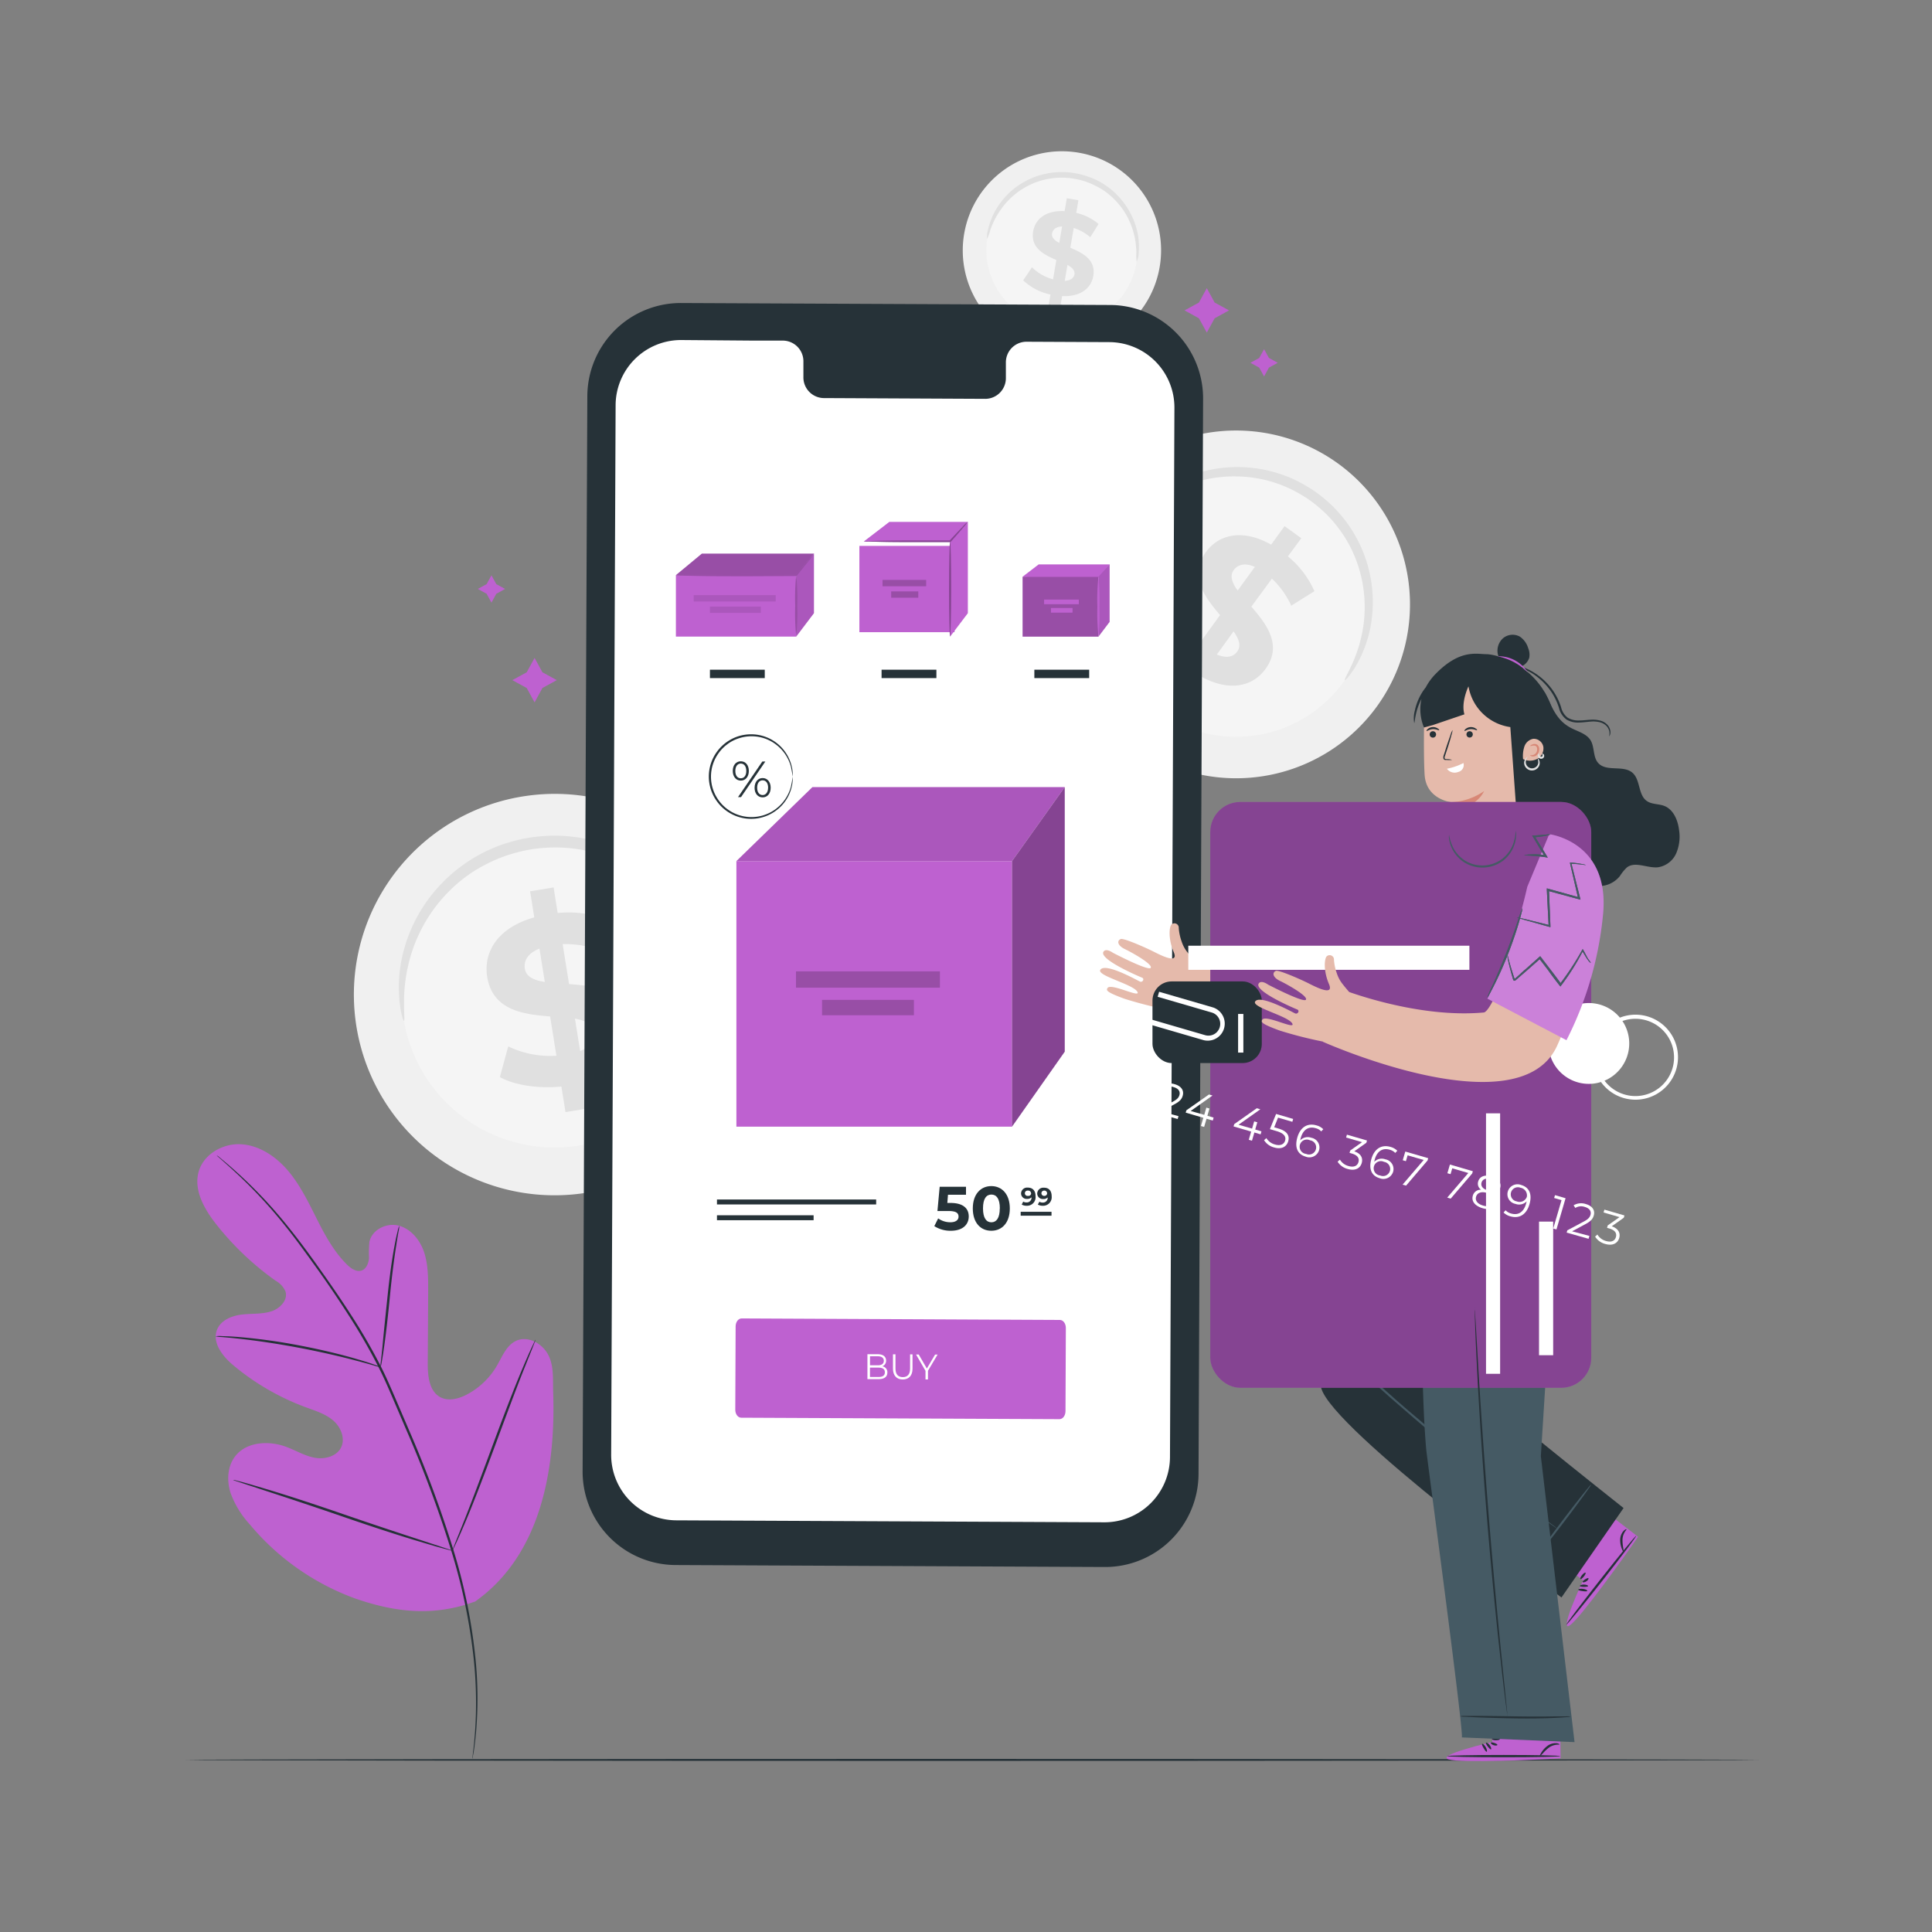 
<svg class="animated" id="freepik_stories-credit-card" xmlns="http://www.w3.org/2000/svg" viewBox="0 0 500 500" version="1.1" xmlns:xlink="http://www.w3.org/1999/xlink" xmlns:svgjs="http://svgjs.com/svgjs"><rect x="0" y="0" width="500" height="500" fill="#808080" stroke="none"/><g id="freepik--background-complete--inject-274" class="animable" style="transform-origin: 228.244px 174.245px;"><path d="M356,183.29a45,45,0,1,1-9.17-62.93A45,45,0,0,1,356,183.29Z" style="fill: rgb(240, 240, 240); transform-origin: 319.905px 156.417px;" id="elbcfkiugs4mo" class="animable"></path><path d="M347.41,176.88a34.31,34.31,0,1,1-7-48A34.27,34.27,0,0,1,347.41,176.88Z" style="fill: rgb(245, 245, 245); transform-origin: 319.904px 156.382px;" id="elxx0uoypdlp" class="animable"></path><path d="M348.05,176c-.17-.11.61-1.41,1.74-3.84a36.61,36.61,0,0,0,3.13-10.79,35.23,35.23,0,0,0,.09-7.72,34.12,34.12,0,0,0-2-8.58,32.78,32.78,0,0,0-4.69-8.49,32.41,32.41,0,0,0-3.41-3.85,37.27,37.27,0,0,0-4.08-3.37,37.85,37.85,0,0,0-4.57-2.68,32.73,32.73,0,0,0-4.78-1.89,31.54,31.54,0,0,0-4.84-1.11,31,31,0,0,0-4.75-.38,34,34,0,0,0-8.75,1,35.48,35.48,0,0,0-7.22,2.73,36.51,36.51,0,0,0-9.06,6.64c-1.9,1.9-2.84,3.08-3,3s.53-1.47,2.25-3.64a31.81,31.81,0,0,1,8.93-7.59,34.35,34.35,0,0,1,16.85-4.56,34.88,34.88,0,0,1,10.34,1.45,34.56,34.56,0,0,1,5.18,2,38.37,38.37,0,0,1,4.93,2.88,38.92,38.92,0,0,1,4.4,3.65,34.82,34.82,0,0,1,3.65,4.17,32.59,32.59,0,0,1,2.85,4.53,33.78,33.78,0,0,1,2.06,4.69,34.86,34.86,0,0,1,1.91,9.23,35.29,35.29,0,0,1-.42,8.17,32.06,32.06,0,0,1-4.06,11C349.25,175,348.17,176.1,348.05,176Z" style="fill: rgb(224, 224, 224); transform-origin: 323.561px 148.442px;" id="elogayrxpe6g" class="animable"></path><path d="M310.79,175.06l-3.51,4.83L303,176.76l3.41-4.71c-4.08-3.36-7.22-7.67-8.24-11.25l6.19-3.55a21.49,21.49,0,0,0,6.16,9.14l5.23-7.21c-3.95-4.64-8.15-10.13-3.67-16.3,3.32-4.58,9.5-6.1,16.89-1.93l3.48-4.79,4.32,3.13L333.31,144a24.2,24.2,0,0,1,6.86,9l-6,3.75a22,22,0,0,0-5-7L323.85,157c4,4.6,8.09,10,3.67,16.11C324.27,177.65,318.16,179.15,310.79,175.06Zm9.52-22.23,4.45-6.13c-2.66-1.15-4.48-.55-5.51.88S318.85,150.85,320.31,152.83Zm-.12,15.8c1.1-1.51.44-3.24-.94-5.24l-4.33,6C317.43,170.45,319.19,170,320.19,168.63Z" style="fill: rgb(224, 224, 224); transform-origin: 319.17px 158.025px;" id="el6y50irruudu" class="animable"></path><path d="M194.91,249.84A51.94,51.94,0,1,1,136.06,206,51.88,51.88,0,0,1,194.91,249.84Z" style="fill: rgb(240, 240, 240); transform-origin: 143.523px 257.397px;" id="elh79frudzf0s" class="animable"></path><path d="M182.68,251.61a39.58,39.58,0,1,1-44.85-33.38A39.54,39.54,0,0,1,182.68,251.61Z" style="fill: rgb(245, 245, 245); transform-origin: 143.525px 257.395px;" id="elqe4wtuv8z8d" class="animable"></path><path d="M182.49,250.39c-.24,0-.65-1.65-1.72-4.56a42.06,42.06,0,0,0-6.26-11.35,41.22,41.22,0,0,0-6.22-6.37,40,40,0,0,0-8.65-5.34,37.25,37.25,0,0,0-5.16-1.91,36.36,36.36,0,0,0-5.6-1.19,37.37,37.37,0,0,0-5.92-.34,42,42,0,0,0-6.08.58,43.77,43.77,0,0,0-5.91,1.54,39.16,39.16,0,0,0-5.45,2.37,37.1,37.1,0,0,0-4.85,3,36.34,36.34,0,0,0-4.18,3.57,39.68,39.68,0,0,0-6.28,8,40.08,40.08,0,0,0-3.65,8.11,42.34,42.34,0,0,0-2,12.81c0,3.1.2,4.83,0,4.87s-.77-1.63-1.14-4.81a36.74,36.74,0,0,1,1.09-13.47,39.65,39.65,0,0,1,10-17.48,38.18,38.18,0,0,1,4.43-3.91,39.63,39.63,0,0,1,5.18-3.35,40.55,40.55,0,0,1,5.85-2.59,43.29,43.29,0,0,1,6.38-1.67,44.39,44.39,0,0,1,6.56-.63,42.09,42.09,0,0,1,6.39.42,40.24,40.24,0,0,1,6,1.36,38.54,38.54,0,0,1,5.5,2.15,40.74,40.74,0,0,1,9.09,6,39.73,39.73,0,0,1,6.32,7,36.68,36.68,0,0,1,5.67,12.27C182.64,248.59,182.66,250.36,182.49,250.39Z" style="fill: rgb(224, 224, 224); transform-origin: 142.899px 240.224px;" id="elcs15d2c0gas" class="animable"></path><path d="M151.33,280l1.09,6.81-6.07,1-1.06-6.62c-6.08.6-12.16-.36-15.92-2.44l2.16-7.95A25,25,0,0,0,144,273.22l-1.63-10.16c-7-.55-14.9-1.6-16.29-10.29-1-6.44,2.76-12.72,12.19-15.35l-1.08-6.75,6.08-1,1.06,6.62a27.94,27.94,0,0,1,12.93,1.73l-1.84,8a25.17,25.17,0,0,0-9.81-1.68l1.66,10.34c7,.5,14.77,1.56,16.14,10.13C164.44,271.13,160.69,277.34,151.33,280ZM141,254.13l-1.39-8.63c-3.1,1.24-4.1,3.21-3.78,5.22S138.14,253.71,141,254.13Zm12.8,13c-.35-2.13-2.29-3-5-3.5l1.34,8.39C153,270.84,154.07,269.05,153.76,267.11Z" style="fill: rgb(224, 224, 224); transform-origin: 144.749px 258.74px;" id="el5e0acbxw2uo" class="animable"></path><path d="M300.06,69.44a25.66,25.66,0,1,1-20.55-29.86A25.62,25.62,0,0,1,300.06,69.44Z" style="fill: rgb(240, 240, 240); transform-origin: 274.825px 64.808px;" id="eltwgqfi2pql" class="animable"></path><path d="M294.06,68.32a19.55,19.55,0,1,1-15.67-22.75A19.54,19.54,0,0,1,294.06,68.32Z" style="fill: rgb(245, 245, 245); transform-origin: 274.832px 64.793px;" id="elem9s6kvgud7" class="animable"></path><path d="M294.16,67.72a12.25,12.25,0,0,1-.07-2.41A21,21,0,0,0,293,59a20.31,20.31,0,0,0-1.89-4,19.63,19.63,0,0,0-3.2-3.87,17.16,17.16,0,0,0-2.11-1.72A17.67,17.67,0,0,0,283.33,48a18.54,18.54,0,0,0-2.71-1.11,20.29,20.29,0,0,0-2.94-.69,20.52,20.52,0,0,0-3-.22,18.76,18.76,0,0,0-2.92.24,17.5,17.5,0,0,0-2.75.65,18.25,18.25,0,0,0-2.53,1,19.23,19.23,0,0,0-7.2,6,20.59,20.59,0,0,0-3,5.68,11.92,11.92,0,0,1-.8,2.27,5.59,5.59,0,0,1,.24-2.43,17.85,17.85,0,0,1,2.65-6.13,19.4,19.4,0,0,1,3-3.53,19.85,19.85,0,0,1,4.42-3.05,19,19,0,0,1,2.69-1.13,20.34,20.34,0,0,1,3-.74,19.22,19.22,0,0,1,3.15-.28,19.82,19.82,0,0,1,6.42,1A19.28,19.28,0,0,1,284,46.7a20.21,20.21,0,0,1,4.83,3.47,20,20,0,0,1,3.3,4.24A19.45,19.45,0,0,1,294,58.69a18.1,18.1,0,0,1,.7,6.64A5.75,5.75,0,0,1,294.16,67.72Z" style="fill: rgb(224, 224, 224); transform-origin: 275.099px 56.124px;" id="elku9fb5gukom" class="animable"></path><path d="M274.88,76.62,274.3,80l-3-.51.56-3.27a14.46,14.46,0,0,1-7.06-3.67l2.27-3.38a12.25,12.25,0,0,0,5.46,3.12l.85-5c-3.19-1.38-6.72-3.12-6-7.41.54-3.18,3.31-5.51,8.14-5.24l.57-3.33,3,.51-.56,3.27a13.7,13.7,0,0,1,5.77,2.87l-2.13,3.43A12.33,12.33,0,0,0,277.88,59L277,64.12c3.2,1.35,6.66,3.08,5.94,7.31C282.42,74.55,279.68,76.86,274.88,76.62Zm-.74-13.76.73-4.26c-1.65.09-2.43.85-2.6,1.84S272.9,62.22,274.14,62.86ZM278.07,71c.17-1-.6-1.77-1.81-2.44l-.71,4.13C277.11,72.59,277.9,71.93,278.07,71Z" style="fill: rgb(224, 224, 224); transform-origin: 274.55px 65.655px;" id="eltjdczi35um" class="animable"></path></g><g id="freepik--Floor--inject-274" class="animable" style="transform-origin: 251.625px 455.46px;"><path d="M455.25,455.46c0,.15-129.16.26-215.17.26S48,455.61,48,455.46s106-.26,192.08-.26S455.25,455.32,455.25,455.46Z" style="fill: rgb(38, 50, 56); transform-origin: 251.625px 455.46px;" id="elk2au5xe5nul" class="animable"></path></g><g id="freepik--Plant--inject-274" class="animable" style="transform-origin: 97.152px 375.641px;"><path d="M122.78,414.6c17.16-12,21.06-34.25,20.38-54.26-.11-3.34.25-6.86-1.33-9.8s-5.3-4.93-8.29-3.52c-2.48,1.17-3.56,4.05-4.95,6.44a19.59,19.59,0,0,1-7.84,7.48c-2.12,1.1-4.75,1.78-6.85.62-2.88-1.59-3.22-5.57-3.2-8.89q.06-9.29.11-18.58c0-3.32,0-6.71-1-9.86s-3.32-6.09-6.48-7-7.07.94-7.73,4.19a29.91,29.91,0,0,0-.1,4.13c-.09,1.38-.73,2.91-2,3.29s-2.66-.55-3.65-1.52c-3.43-3.36-5.76-7.68-7.93-12s-4.29-8.7-7.4-12.36-7.41-6.56-12.17-6.83-9.83,2.67-11,7.34,1.53,9.44,4.5,13.23a74.32,74.32,0,0,0,15.44,14.72,6,6,0,0,1,2.58,2.77c.72,2.22-1.37,4.42-3.56,5.15-2.48.82-5.16.56-7.75.87s-5.4,1.45-6.38,3.89c-1.36,3.4,1.48,7,4.27,9.29a63.47,63.47,0,0,0,18.8,10.85c2.45.9,5,1.68,7,3.4s3.16,4.7,2,7-4.25,3.09-6.81,2.62-4.85-1.87-7.29-2.79c-4.56-1.72-10.46-1.41-13.38,2.54-1.93,2.59-2.09,6.21-1.12,9.3a24.3,24.3,0,0,0,5,8.21,64,64,0,0,0,27.28,19.17c10.59,3.67,20.4,4.66,30.93.81" style="fill: rgb(190, 97, 208); transform-origin: 97.152px 356.534px;" id="elf2rjf29phac" class="animable"></path><path d="M56.08,299a1.84,1.84,0,0,0,.32.32l1,.88c.87.77,2.15,1.9,3.76,3.41a123.91,123.91,0,0,1,12.69,13.7c2.48,3.08,5,6.56,7.73,10.35s5.53,7.88,8.36,12.28a151.27,151.27,0,0,1,8.19,14.2c1.28,2.54,2.43,5.19,3.59,7.9l3.53,8.24a303.46,303.46,0,0,1,11.83,32,148.24,148.24,0,0,1,5.54,27.26,107.5,107.5,0,0,1,.31,18.76c-.17,2.22-.34,3.93-.5,5.09-.06.56-.11,1-.15,1.32a2.61,2.61,0,0,0,0,.46,2.71,2.71,0,0,0,.09-.45c0-.32.13-.76.22-1.31.19-1.16.4-2.87.61-5.09a102.87,102.87,0,0,0-.12-18.82,145,145,0,0,0-5.43-27.38A297.39,297.39,0,0,0,105.8,370l-3.53-8.24c-1.17-2.71-2.32-5.39-3.61-7.94A149.54,149.54,0,0,0,90.4,339.6c-2.85-4.41-5.71-8.48-8.41-12.27s-5.31-7.26-7.81-10.33a118.11,118.11,0,0,0-12.87-13.6c-1.64-1.48-2.94-2.59-3.84-3.32l-1-.84Z" style="fill: rgb(38, 50, 56); transform-origin: 89.827px 377.085px;" id="el4m4x78dibha" class="animable"></path><path d="M98.48,353.81a6.51,6.51,0,0,0,.33-1.42c.17-.92.38-2.25.61-3.91.47-3.3,1-7.89,1.49-13s1.08-9.63,1.6-12.92c.25-1.65.47-3,.64-3.9a6.34,6.34,0,0,0,.18-1.44,7.19,7.19,0,0,0-.41,1.39c-.24.91-.53,2.23-.83,3.87-.64,3.29-1.26,7.87-1.79,12.94s-1,9.51-1.31,13q-.24,2.34-.42,3.93A6.57,6.57,0,0,0,98.48,353.81Z" style="fill: rgb(38, 50, 56); transform-origin: 100.901px 335.515px;" id="elsqjnxjfvzlf" class="animable"></path><path d="M55.77,345.83a9.73,9.73,0,0,0,1.7.2c1.1.1,2.69.23,4.64.46,3.91.42,9.3,1.19,15.2,2.3s11.2,2.37,15,3.38c1.91.49,3.44.93,4.51,1.23a9.57,9.57,0,0,0,1.66.41,8.39,8.39,0,0,0-1.59-.64c-1-.37-2.56-.87-4.46-1.42-3.79-1.12-9.09-2.44-15-3.56a148.85,148.85,0,0,0-15.27-2.14c-2-.17-3.56-.24-4.66-.26A7.93,7.93,0,0,0,55.77,345.83Z" style="fill: rgb(38, 50, 56); transform-origin: 77.125px 349.785px;" id="elhcfa9a341yq" class="animable"></path><path d="M117.09,401.27a2,2,0,0,0,.29-.52l.73-1.54c.63-1.35,1.49-3.32,2.52-5.76,2.06-4.9,4.69-11.75,7.5-19.34s5.37-14.47,7.32-19.39l2.34-5.84c.25-.63.45-1.16.62-1.59a2,2,0,0,0,.18-.57,2,2,0,0,0-.29.52l-.73,1.55c-.63,1.34-1.49,3.31-2.52,5.76-2.06,4.89-4.69,11.74-7.5,19.34s-5.37,14.46-7.32,19.39l-2.34,5.83-.62,1.59A2.06,2.06,0,0,0,117.09,401.27Z" style="fill: rgb(38, 50, 56); transform-origin: 127.84px 373.995px;" id="elemwdyi7ao47" class="animable"></path><path d="M60.33,383a2.2,2.2,0,0,0,.56.23l1.65.55,6.08,2c5.13,1.67,12.19,4,20,6.69s14.89,5,20.06,6.52c2.59.78,4.68,1.39,6.14,1.78l1.68.44a2.41,2.41,0,0,0,.6.11,2.42,2.42,0,0,0-.57-.23l-1.64-.55-6.08-2c-5.13-1.67-12.19-4-20-6.69s-14.89-5-20-6.51c-2.59-.78-4.68-1.39-6.14-1.79l-1.68-.44A2.41,2.41,0,0,0,60.33,383Z" style="fill: rgb(38, 50, 56); transform-origin: 88.715px 392.16px;" id="elhytv69hwe9q" class="animable"></path></g><g id="freepik--Device--inject-274" class="animable" style="transform-origin: 227.17px 240.06px;"><path d="M285.84,405.54l-111-.51a24.17,24.17,0,0,1-24.06-24.28L152,102.49a24.19,24.19,0,0,1,24.29-24.07l111,.51a24.18,24.18,0,0,1,24.07,24.28l-1.18,278.26A24.17,24.17,0,0,1,285.84,405.54Z" style="fill: rgb(38, 50, 56); transform-origin: 231.07px 241.98px;" id="elqylnhjilif" class="animable"></path><path d="M287.08,88.54l-21.51-.1a5.34,5.34,0,0,0-5.25,5.43l0,3.91a5.35,5.35,0,0,1-5.25,5.44l-41.94-.2a5.35,5.35,0,0,1-5.21-5.48l0-3.91a5.35,5.35,0,0,0-5.2-5.48l-7.57,0L176.32,88a16.93,16.93,0,0,0-17,16.86l-1.15,271.6a16.94,16.94,0,0,0,16.85,17l110.77.51a16.94,16.94,0,0,0,17-16.86l1.15-271.6A16.93,16.93,0,0,0,287.08,88.54Z" style="fill: rgb(255, 255, 255); transform-origin: 231.055px 240.985px;" id="elh3cr0xmws" class="animable"></path><rect x="190.58" y="222.86" width="71.34" height="68.72" style="fill: rgb(190, 97, 208); transform-origin: 226.25px 257.22px;" id="elm6qzfd273nm" class="animable"></rect><polygon points="210.25 203.71 190.57 222.86 261.91 222.86 275.55 203.71 210.25 203.71" style="fill: rgb(190, 97, 208); transform-origin: 233.06px 213.285px;" id="el3x8dudp1pei" class="animable"></polygon><g id="el0bgv2f035viu"><polygon points="210.25 203.71 190.57 222.86 261.91 222.86 275.55 203.71 210.25 203.71" style="opacity: 0.1; transform-origin: 233.06px 213.285px;" class="animable"></polygon></g><polygon points="261.91 291.57 275.55 272.17 275.55 203.71 261.91 222.86 261.91 291.57" style="fill: rgb(190, 97, 208); transform-origin: 268.73px 247.64px;" id="elt0ae19bdgab" class="animable"></polygon><g id="elk1zp7h98b3"><polygon points="261.91 291.57 275.55 272.17 275.55 203.71 261.91 222.86 261.91 291.57" style="opacity: 0.3; transform-origin: 268.73px 247.64px;" class="animable"></polygon></g><rect x="206.01" y="251.39" width="37.24" height="4.22" style="fill: rgb(190, 97, 208); transform-origin: 224.63px 253.5px;" id="el2b0z858hmud" class="animable"></rect><g id="elb0hibgml16"><rect x="206.01" y="251.39" width="37.24" height="4.22" style="opacity: 0.2; transform-origin: 224.63px 253.5px;" class="animable"></rect></g><rect x="212.75" y="258.77" width="23.77" height="3.98" style="fill: rgb(190, 97, 208); transform-origin: 224.635px 260.76px;" id="elgo3z8am32od" class="animable"></rect><g id="elxegmft6xyfq"><rect x="212.75" y="258.77" width="23.77" height="3.98" style="opacity: 0.2; transform-origin: 224.635px 260.76px;" class="animable"></rect></g><path d="M205.12,201a23.22,23.22,0,0,0-.43-2.58,10.65,10.65,0,0,0-3.91-5.77,10.38,10.38,0,0,0-4.42-1.94,10.55,10.55,0,0,0-5.49.48,9.56,9.56,0,0,0-2.64,1.43,9.66,9.66,0,0,0-2.2,2.22,10.38,10.38,0,0,0,0,12.33,9.86,9.86,0,0,0,2.2,2.22,10.12,10.12,0,0,0,2.64,1.43,10.49,10.49,0,0,0,9.92-1.47,10.69,10.69,0,0,0,3.9-5.76,22.72,22.72,0,0,0,.43-2.59,8.13,8.13,0,0,1-.23,2.64,10.62,10.62,0,0,1-3.87,6,10.81,10.81,0,0,1-10.32,1.63,10.9,10.9,0,0,1-5.1-3.8,10.88,10.88,0,0,1,0-13,11,11,0,0,1,5.1-3.8,11,11,0,0,1,5.74-.44,10.79,10.79,0,0,1,8.45,8.09A8.07,8.07,0,0,1,205.12,201Z" style="fill: rgb(38, 50, 56); transform-origin: 194.296px 200.976px;" id="el2iaz3y4lr77" class="animable"></path><path d="M189.64,199.52c0-1.5.84-2.5,2.08-2.5s2.08,1,2.08,2.5-.86,2.5-2.08,2.5S189.64,201,189.64,199.52Zm3.5,0c0-1.2-.57-1.91-1.42-1.91s-1.42.72-1.42,1.91.55,1.9,1.42,1.9S193.14,200.71,193.14,199.52Zm4.15-2.44h.78l-6.29,9.21H191Zm-2,6.78c0-1.5.86-2.5,2.08-2.5s2.08,1,2.08,2.5-.84,2.5-2.08,2.5S195.28,205.36,195.28,203.86Zm3.5,0c0-1.19-.55-1.91-1.42-1.91s-1.42.71-1.42,1.91.57,1.9,1.42,1.9S198.78,205,198.78,203.86Z" style="fill: rgb(38, 50, 56); transform-origin: 194.545px 201.69px;" id="elcbxb0hs0d7" class="animable"></path><path d="M250.71,314.82c0,2-1.45,3.7-4.65,3.7a7.69,7.69,0,0,1-4.26-1.2l1-2a5.38,5.38,0,0,0,3.18,1c1.29,0,2.09-.54,2.09-1.45s-.57-1.46-2.6-1.46h-2.86l.58-6.28H250v2.07h-4.66l-.17,2.12h.91C249.4,311.35,250.71,312.84,250.71,314.82Z" style="fill: rgb(38, 50, 56); transform-origin: 246.255px 312.826px;" id="el60hfrkiqvx" class="animable"></path><path d="M251.76,312.74c0-3.69,2.05-5.78,4.79-5.78s4.79,2.09,4.79,5.78-2,5.78-4.79,5.78S251.76,316.43,251.76,312.74Zm7,0c0-2.54-.89-3.59-2.19-3.59s-2.17,1.05-2.17,3.59.9,3.59,2.17,3.59S258.74,315.28,258.74,312.74Z" style="fill: rgb(38, 50, 56); transform-origin: 256.55px 312.74px;" id="elz1ngamg7ts" class="animable"></path><path d="M268,309.6a2.21,2.21,0,0,1-2.32,2.45,2.45,2.45,0,0,1-1.26-.31l.39-.77a1.48,1.48,0,0,0,.86.22,1.21,1.21,0,0,0,1.28-1.32,1.56,1.56,0,0,1-1.14.41,1.44,1.44,0,0,1-1.56-1.42,1.56,1.56,0,0,1,1.72-1.51C267.26,307.35,268,308.13,268,309.6Zm-1.17-.79a.7.7,0,0,0-.79-.68.69.69,0,1,0,0,1.36A.7.7,0,0,0,266.86,308.81Z" style="fill: rgb(38, 50, 56); transform-origin: 266.132px 309.698px;" id="elbpv85m8v0l8" class="animable"></path><path d="M272.17,309.6a2.21,2.21,0,0,1-2.32,2.45,2.45,2.45,0,0,1-1.26-.31L269,311a1.46,1.46,0,0,0,.85.22,1.2,1.2,0,0,0,1.28-1.32,1.52,1.52,0,0,1-1.13.41,1.45,1.45,0,0,1-1.57-1.42,1.56,1.56,0,0,1,1.73-1.51C271.4,307.35,272.17,308.13,272.17,309.6Zm-1.18-.79a.7.7,0,0,0-.79-.68.68.68,0,1,0,0,1.36A.7.7,0,0,0,271,308.81Z" style="fill: rgb(38, 50, 56); transform-origin: 270.307px 309.712px;" id="el8fqwb58ivts" class="animable"></path><rect x="264.15" y="313.61" width="7.98" height="1.01" style="fill: rgb(38, 50, 56); transform-origin: 268.14px 314.115px;" id="elq2t7g8m2t2" class="animable"></rect><rect x="185.55" y="310.43" width="41.2" height="1.28" style="fill: rgb(38, 50, 56); transform-origin: 206.15px 311.07px;" id="elv8aqhob4ijb" class="animable"></rect><rect x="185.55" y="314.51" width="25.01" height="1.28" style="fill: rgb(38, 50, 56); transform-origin: 198.055px 315.15px;" id="elwpd2p46o8gm" class="animable"></rect><path d="M274.19,367.28l-82.37-.38c-.85,0-1.54-.94-1.53-2.08l.09-21.55c0-1.14.7-2.06,1.55-2.06l82.37.39c.85,0,1.54.93,1.54,2.07l-.09,21.55C275.74,366.36,275.05,367.28,274.19,367.28Z" style="fill: rgb(190, 97, 208); transform-origin: 233.065px 354.245px;" id="ele3txryfwiui" class="animable"></path><path d="M229.65,355.21c0,1.1-.78,1.72-2.32,1.71h-2.84l0-6.45h2.67c1.37,0,2.16.62,2.16,1.67a1.49,1.49,0,0,1-1,1.46A1.52,1.52,0,0,1,229.65,355.21Zm-.65-.06c0-.84-.58-1.21-1.67-1.21h-2.18v2.42h2.18C228.41,356.37,229,356,229,355.15ZM225.16,351v2.34h2c1,0,1.56-.39,1.57-1.16s-.57-1.17-1.56-1.18Z" style="fill: rgb(255, 255, 255); transform-origin: 227.072px 353.695px;" id="elnlatvpjr6t" class="animable"></path><path d="M231.1,354.18v-3.69h.65v3.67c0,1.53.68,2.23,1.88,2.24s1.9-.69,1.9-2.22l0-3.67h.63v3.7c0,1.85-1,2.8-2.54,2.8S231.09,356,231.1,354.18Z" style="fill: rgb(255, 255, 255); transform-origin: 233.63px 353.75px;" id="elzye0hqbefjg" class="animable"></path><path d="M240.16,354.75V357h-.64v-2.23l-2.45-4.23h.69l2.11,3.63,2.13-3.61h.65Z" style="fill: rgb(255, 255, 255); transform-origin: 239.86px 353.77px;" id="el48zx3gkfcl1" class="animable"></path><rect x="174.92" y="148.85" width="31.14" height="15.9" style="fill: rgb(190, 97, 208); transform-origin: 190.49px 156.8px;" id="elhkyo54kkdi6" class="animable"></rect><polygon points="181.64 143.28 174.92 148.85 206.06 148.85 210.65 143.28 181.64 143.28" style="fill: rgb(190, 97, 208); transform-origin: 192.785px 146.065px;" id="eltdjerx4fseb" class="animable"></polygon><g id="el6i6cszqhikd"><polygon points="181.64 143.28 174.92 148.85 206.06 148.85 210.65 143.28 181.64 143.28" style="opacity: 0.2; transform-origin: 192.785px 146.065px;" class="animable"></polygon></g><polygon points="206.06 164.75 210.65 158.69 210.65 143.28 206.06 148.85 206.06 164.75" style="fill: rgb(190, 97, 208); transform-origin: 208.355px 154.015px;" id="el8c4tgvkb74f" class="animable"></polygon><g id="elhzpcnfymf9h"><polygon points="206.06 164.75 210.65 158.69 210.65 143.28 206.06 148.85 206.06 164.75" style="opacity: 0.1; transform-origin: 208.355px 154.015px;" class="animable"></polygon></g><rect x="179.53" y="154.02" width="21.23" height="1.64" style="fill: rgb(190, 97, 208); transform-origin: 190.145px 154.84px;" id="elxfl4g5wqio" class="animable"></rect><g id="elb6bqgpic2dd"><rect x="179.53" y="154.02" width="21.23" height="1.64" style="opacity: 0.1; transform-origin: 190.145px 154.84px;" class="animable"></rect></g><rect x="183.73" y="156.98" width="13.18" height="1.64" style="fill: rgb(190, 97, 208); transform-origin: 190.32px 157.8px;" id="elowtnbt2fwk" class="animable"></rect><g id="elxbls409d6z8"><rect x="183.73" y="156.98" width="13.18" height="1.64" style="opacity: 0.1; transform-origin: 190.32px 157.8px;" class="animable"></rect></g><rect x="183.73" y="173.32" width="14.19" height="2.17" style="fill: rgb(38, 50, 56); transform-origin: 190.825px 174.405px;" id="elm5ywd4rlbo8" class="animable"></rect><path d="M174.92,148.85a9.19,9.19,0,0,1,1.51-.1l4.11-.09c3.47,0,8.27-.07,13.56-.07l12,.06-.16.07,3.42-4a12,12,0,0,1,1.33-1.43,12,12,0,0,1-1.15,1.58L206.22,149l-.06.07h-.1l-12,.06c-5.29,0-10.09,0-13.56-.08l-4.11-.08A7.34,7.34,0,0,1,174.92,148.85Z" style="fill: rgb(190, 97, 208); transform-origin: 192.805px 146.21px;" id="eltr5rvf9yg2s" class="animable"></path><g id="eluxs4ykj3mo"><g style="opacity: 0.2; transform-origin: 192.805px 146.21px;" class="animable"><path d="M174.92,148.85a9.19,9.19,0,0,1,1.51-.1l4.11-.09c3.47,0,8.27-.07,13.56-.07l12,.06-.16.07,3.42-4a12,12,0,0,1,1.33-1.43,12,12,0,0,1-1.15,1.58L206.22,149l-.06.07h-.1l-12,.06c-5.29,0-10.09,0-13.56-.08l-4.11-.08A7.34,7.34,0,0,1,174.92,148.85Z" id="elmzheovwiwe" class="animable" style="transform-origin: 192.805px 146.21px;"></path></g></g><path d="M206.06,164.75a59.68,59.68,0,0,1-.26-7.95,59.68,59.68,0,0,1,.26-8,58.59,58.59,0,0,1,.27,8A58.59,58.59,0,0,1,206.06,164.75Z" style="fill: rgb(190, 97, 208); transform-origin: 206.065px 156.775px;" id="elsv32llaz658" class="animable"></path><g id="eljuvdq4eb17"><g style="opacity: 0.2; transform-origin: 206.065px 156.775px;" class="animable"><path d="M206.06,164.75a59.68,59.68,0,0,1-.26-7.95,59.68,59.68,0,0,1,.26-8,58.59,58.59,0,0,1,.27,8A58.59,58.59,0,0,1,206.06,164.75Z" id="elppbo5ycim4q" class="animable" style="transform-origin: 206.065px 156.775px;"></path></g></g><rect x="228.15" y="173.32" width="14.19" height="2.17" style="fill: rgb(38, 50, 56); transform-origin: 235.245px 174.405px;" id="elr11sqby0y8" class="animable"></rect><g id="elh6dtbhjbtb6"><rect x="222.41" y="141.28" width="24.62" height="22.33" style="fill: rgb(190, 97, 208); transform-origin: 234.72px 152.445px; transform: rotate(-89.52deg);" class="animable"></rect></g><polygon points="230.15 135.07 223.56 140.13 245.89 140.13 250.48 135.07 230.15 135.07" style="fill: rgb(190, 97, 208); transform-origin: 237.02px 137.6px;" id="elmvx2kbny8ag" class="animable"></polygon><polygon points="245.89 164.75 250.48 158.69 250.48 135.07 245.89 140.13 245.89 164.75" style="fill: rgb(190, 97, 208); transform-origin: 248.185px 149.91px;" id="elsbf7j6ci0v" class="animable"></polygon><rect x="228.4" y="150.08" width="11.29" height="1.64" style="fill: rgb(190, 97, 208); transform-origin: 234.045px 150.9px;" id="el8j45scxpssu" class="animable"></rect><g id="elaeb1vr96mmk"><rect x="228.4" y="150.08" width="11.29" height="1.64" style="opacity: 0.2; transform-origin: 234.045px 150.9px;" class="animable"></rect></g><rect x="230.64" y="153.05" width="7.01" height="1.64" style="fill: rgb(190, 97, 208); transform-origin: 234.145px 153.87px;" id="eljnlbwncryqn" class="animable"></rect><g id="elzqh1x759a2"><rect x="230.64" y="153.05" width="7.01" height="1.64" style="opacity: 0.2; transform-origin: 234.145px 153.87px;" class="animable"></rect></g><path d="M223.56,140.13a5.36,5.36,0,0,1,1.15-.1l3.12-.09c2.64-.05,6.28-.08,10.31-.08l7.75,0-.17.07c1.4-1.51,2.57-2.75,3.4-3.61a9.43,9.43,0,0,1,1.36-1.3,10.57,10.57,0,0,1-1.16,1.48c-.78.91-1.9,2.19-3.26,3.73l-.07.08h-.1l-7.75,0c-4,0-7.67,0-10.31-.08l-3.12-.08A4.89,4.89,0,0,1,223.56,140.13Z" style="fill: rgb(190, 97, 208); transform-origin: 237.02px 137.665px;" id="elzhivp8rn93" class="animable"></path><g id="elqwvll0r1bo"><g style="opacity: 0.3; transform-origin: 237.02px 137.665px;" class="animable"><path d="M223.56,140.13a5.36,5.36,0,0,1,1.15-.1l3.12-.09c2.64-.05,6.28-.08,10.31-.08l7.75,0-.17.07c1.4-1.51,2.57-2.75,3.4-3.61a9.43,9.43,0,0,1,1.36-1.3,10.57,10.57,0,0,1-1.16,1.48c-.78.91-1.9,2.19-3.26,3.73l-.07.08h-.1l-7.75,0c-4,0-7.67,0-10.31-.08l-3.12-.08A4.89,4.89,0,0,1,223.56,140.13Z" id="elps9p9oe6qk" class="animable" style="transform-origin: 237.02px 137.665px;"></path></g></g><path d="M245.89,164.75c-.15,0-.27-5.51-.27-12.31s.12-12.31.27-12.31.27,5.51.27,12.31S246,164.75,245.89,164.75Z" style="fill: rgb(190, 97, 208); transform-origin: 245.89px 152.44px;" id="elyxflm3i5se" class="animable"></path><g id="el0sl3fyfg4ks"><g style="opacity: 0.3; transform-origin: 245.89px 152.44px;" class="animable"><path d="M245.89,164.75c-.15,0-.27-5.51-.27-12.31s.12-12.31.27-12.31.27,5.51.27,12.31S246,164.75,245.89,164.75Z" id="eldc2hnoygi1n" class="animable" style="transform-origin: 245.89px 152.44px;"></path></g></g><rect x="267.69" y="173.32" width="14.19" height="2.17" style="fill: rgb(38, 50, 56); transform-origin: 274.785px 174.405px;" id="elemjlwljdgsa" class="animable"></rect><path d="M264.65,149.26a20.58,20.58,0,0,1,3.5-.19c2.17,0,5.16-.08,8.47-.08,2.93,0,5.62,0,7.66.06l-.15.07c.91-1,1.65-1.74,2.18-2.27a4.39,4.39,0,0,1,.86-.78,4.37,4.37,0,0,1-.69.93c-.47.58-1.17,1.4-2,2.39l-.06.07h-.1c-2,0-4.73.06-7.66.06-3.31,0-6.3,0-8.47-.08A22.91,22.91,0,0,1,264.65,149.26Z" style="fill: rgb(190, 97, 208); transform-origin: 275.91px 147.795px;" id="eldp4tp2qkx3k" class="animable"></path><rect x="264.65" y="149.26" width="19.64" height="15.5" style="fill: rgb(190, 97, 208); transform-origin: 274.47px 157.01px;" id="eltrdcmgv8pmm" class="animable"></rect><g id="elv53qfpn0woo"><rect x="264.65" y="149.26" width="19.64" height="15.5" style="opacity: 0.2; transform-origin: 274.47px 157.01px;" class="animable"></rect></g><polygon points="268.8 146.07 264.65 149.25 284.29 149.25 287.17 146.07 268.8 146.07" style="fill: rgb(190, 97, 208); transform-origin: 275.91px 147.66px;" id="elzu4g74e0ism" class="animable"></polygon><polygon points="284.29 164.75 287.17 160.94 287.17 146.07 284.29 149.25 284.29 164.75" style="fill: rgb(190, 97, 208); transform-origin: 285.73px 155.41px;" id="elv1jojrllv5" class="animable"></polygon><g id="elquk3d8nacf"><polygon points="284.29 164.75 287.17 160.94 287.17 146.07 284.29 149.25 284.29 164.75" style="opacity: 0.1; transform-origin: 285.73px 155.41px;" class="animable"></polygon></g><rect x="270.21" y="155.17" width="8.99" height="1.2" style="fill: rgb(190, 97, 208); transform-origin: 274.705px 155.77px;" id="el7clxgcc38cr" class="animable"></rect><rect x="271.99" y="157.35" width="5.58" height="1.2" style="fill: rgb(190, 97, 208); transform-origin: 274.78px 157.95px;" id="eleh4k4otaby5" class="animable"></rect><path d="M284.29,164.75A55.69,55.69,0,0,1,284,157a55.48,55.48,0,0,1,.27-7.74,58.49,58.49,0,0,1,.26,7.74A58.71,58.71,0,0,1,284.29,164.75Z" style="fill: rgb(190, 97, 208); transform-origin: 284.266px 157.005px;" id="elvpbunj9up2o" class="animable"></path><polygon points="312.32 74.58 310.28 78.3 306.56 80.33 310.28 82.37 312.32 86.08 314.35 82.37 318.07 80.33 314.35 78.3 312.32 74.58" style="fill: rgb(190, 97, 208); transform-origin: 312.315px 80.33px;" id="el7iim5uczzl4" class="animable"></polygon><polygon points="138.35 170.27 136.31 173.99 132.59 176.02 136.31 178.05 138.35 181.77 140.38 178.05 144.1 176.02 140.38 173.99 138.35 170.27" style="fill: rgb(190, 97, 208); transform-origin: 138.345px 176.02px;" id="elvtncgwbxj1f" class="animable"></polygon><polygon points="327.14 90.36 325.89 92.64 323.61 93.89 325.89 95.14 327.14 97.43 328.4 95.14 330.68 93.89 328.4 92.64 327.14 90.36" style="fill: rgb(190, 97, 208); transform-origin: 327.145px 93.895px;" id="el3p6w90gvp8g" class="animable"></polygon><polygon points="127.19 148.89 125.94 151.17 123.66 152.42 125.94 153.67 127.19 155.96 128.44 153.67 130.72 152.42 128.44 151.17 127.19 148.89" style="fill: rgb(190, 97, 208); transform-origin: 127.19px 152.425px;" id="elx6dm2lc4evs" class="animable"></polygon></g><g id="freepik--Character--inject-274" class="animable" style="transform-origin: 362.515px 310.025px;"><path d="M409.69,409l-7.36-5.79,10.75-13.85,10.85,8.35-.61.9c-2.75,4-14.28,20.08-17,22C403.2,422.86,409.69,409,409.69,409Z" style="fill: rgb(190, 97, 208); transform-origin: 413.13px 405.109px;" id="elu5wujfdh9wf" class="animable"></path><path d="M405.35,420.48c-.13-.1,3.82-5.34,8.82-11.7s9.16-11.43,9.29-11.33-3.82,5.34-8.82,11.7S405.48,420.58,405.35,420.48Z" style="fill: rgb(38, 50, 56); transform-origin: 414.405px 408.965px;" id="elhb6lkveurfa" class="animable"></path><path d="M411,410.46c0,.16-.51.22-1.07.22s-1.05-.08-1.07-.24.45-.37,1.07-.36S411,410.3,411,410.46Z" style="fill: rgb(38, 50, 56); transform-origin: 409.93px 410.38px;" id="el6icbg42lznl" class="animable"></path><path d="M410.79,411.72c-.05.16-.58.15-1.2.06s-1.14-.21-1.14-.37.55-.31,1.22-.22S410.84,411.56,410.79,411.72Z" style="fill: rgb(38, 50, 56); transform-origin: 409.622px 411.504px;" id="el9a5lv2ol87c" class="animable"></path><path d="M420.14,401.56c-.08,0-.25-.29-.45-.83a6.21,6.21,0,0,1-.39-2.26,3.51,3.51,0,0,1,.82-2.2c.41-.46.79-.57.83-.5s-.22.3-.49.75a4.15,4.15,0,0,0-.56,2,11.25,11.25,0,0,0,.2,2.13C420.19,401.18,420.22,401.54,420.14,401.56Z" style="fill: rgb(38, 50, 56); transform-origin: 420.127px 398.655px;" id="eli0uc7snonu" class="animable"></path><path d="M409.58,409.41c-.06-.15.24-.42.63-.67s.77-.41.88-.29-.11.51-.55.8S409.64,409.57,409.58,409.41Z" style="fill: rgb(38, 50, 56); transform-origin: 410.345px 408.958px;" id="elw9gus546k3s" class="animable"></path><path d="M409,408.64c-.12-.12.07-.57.42-1s.76-.73.9-.63-.06.54-.43,1S409.16,408.75,409,408.64Z" style="fill: rgb(38, 50, 56); transform-origin: 409.664px 407.827px;" id="elhbzobu512wm" class="animable"></path><path d="M360.93,290s-22,58.34-19,69.24,62.18,54.18,62.18,54.18l16.07-23.14S374,353.73,373.85,351.72s18.34-50.49,18.34-50.49Z" style="fill: rgb(38, 50, 56); transform-origin: 380.914px 351.71px;" id="el49iwpnit611" class="animable"></path><path d="M403.09,395.63l-.21-.11c-.15-.11-.34-.23-.58-.38l-2.2-1.51c-1.89-1.33-4.63-3.27-8-5.73-6.66-4.92-15.71-11.94-25.31-20.16-2.4-2.06-4.73-4.09-7-6.06l-3.27-2.93a12.49,12.49,0,0,1-2.82-3.2,5.85,5.85,0,0,1-.41-4.05c.25-1.29.58-2.5.89-3.69.63-2.35,1.26-4.53,1.83-6.52l2.74-9.41c.3-1.08.54-1.94.72-2.57l.18-.67a.12.12,0,1,1,.06,0c0,.18-.08.41-.14.68-.13.59-.33,1.47-.62,2.59-.57,2.25-1.46,5.48-2.57,9.47-.55,2-1.16,4.17-1.77,6.53-.3,1.17-.62,2.4-.86,3.65a5.43,5.43,0,0,0,.39,3.74,12,12,0,0,0,2.72,3.05l3.28,2.91c2.23,2,4.56,4,7,6.05,9.59,8.21,18.59,15.27,25.19,20.26l7.86,5.87,2.14,1.59.55.42C403,395.57,403.1,395.63,403.09,395.63Z" style="fill: rgb(69, 90, 100); transform-origin: 378.096px 362.017px;" id="elbjvi3ueb5gk" class="animable"></path><path d="M397.73,402.68c-.12-.09,2.93-4.3,6.81-9.4s7.13-9.17,7.25-9.08-2.94,4.3-6.82,9.41S397.85,402.77,397.73,402.68Z" style="fill: rgb(69, 90, 100); transform-origin: 404.76px 393.44px;" id="ele5mypl4utda" class="animable"></path><path d="M399.71,179.06c2,3.92,3,7.32,6.88,9.34,1.75.92,3.89,1.44,5,3.1,1.15,1.82.61,4.45,2.06,6,2.12,2.31,6.44.44,8.81,2.47,2.12,1.82,1.44,5.72,3.73,7.32,1.28.91,3,.71,4.5,1.27,2.4.93,3.54,3.7,3.85,6.25a10.94,10.94,0,0,1-.75,6.05,6.16,6.16,0,0,1-4.7,3.59c-2.73.29-5.81-1.59-8,0a10.83,10.83,0,0,0-1.84,2.24,6.87,6.87,0,0,1-11.29-.71c-1.52-2.54-1.42-6-3.65-8a12.86,12.86,0,0,0-4.18-1.92c-1.45-.54-2.95-1.44-3.38-2.92a12.76,12.76,0,0,0-2.1-3.61c-1.11-1.66-2.59.37-4.07-.45s-.91-2.42-1-4.1" style="fill: rgb(38, 50, 56); transform-origin: 412.111px 204.187px;" id="el9ou976cdwl9" class="animable"></path><path d="M373.84,235.74l-19-6.35s-8.39,24.16-11,24.4c-14.24,1.3-29.48-3.43-34.82-5.29-.55-.61-1.17-1.34-1.86-2.24a8.59,8.59,0,0,1-1.34-2.56,13.23,13.23,0,0,1-.76-3.52,1.12,1.12,0,0,0-1.92-.88c-.61.8-.77,3.85.63,7.14s-3.57.67-5.4-.25-7.62-3.5-8.35-3.16c-1.07.5-.73,1.73,1.12,2.61s7.21,3.89,6.67,4.83-9.77-3.88-9.77-3.88-1.82-1.34-2.47-.27c-1.17,1.93,9,6.31,10,6.7.69.28.15,1.32-.57,1S286,249,284.76,251c-.94,1.5,8.36,3.69,9.56,5.62s-6.88-2.37-7.71-.9c-.31.54-.47,1,4.53,2.8a108.38,108.38,0,0,0,11.15,2.84l0,.05s49.94,22.34,60.72.81C374.42,239.32,373.84,235.74,373.84,235.74Z" style="fill: rgb(229, 186, 171); transform-origin: 329.269px 250.487px;" id="ellyo237yvpk" class="animable"></path><path d="M392.61,215.73h0l8.29.15,6.58,18.87-5.36,21.62c-1.57,6.31,5.55,18.95,5.36,25.92L361,289.82l-1-31.05,0-1-16.09-8,5.31-13c8.17-19.14,22.44-20.3,22.44-20.3Z" style="fill: rgb(190, 97, 208); transform-origin: 375.697px 252.775px;" id="elrnt0mbrmnd9" class="animable"></path><g id="ely3xug4fyajo"><g style="opacity: 0.2; transform-origin: 375.697px 252.775px;" class="animable"><path d="M392.61,215.73h0l8.29.15,6.58,18.87-5.36,21.62c-1.57,6.31,5.55,18.95,5.36,25.92L361,289.82l-1-31.05,0-1-16.09-8,5.31-13c8.17-19.14,22.44-20.3,22.44-20.3Z" style="fill: rgb(255, 255, 255); transform-origin: 375.697px 252.775px;" id="elpit35er5koj" class="animable"></path></g></g><path d="M401.24,215.93s-.09,0-.27.11a7.7,7.7,0,0,1-.81.23,19.69,19.69,0,0,1-3.22.32l.1-.19,3.17,5.15.22.34-.41-.07a20.19,20.19,0,0,0-5.56-.18l.19-.24a29,29,0,0,0,.9,6.26l.14.42-.44-.1a22.79,22.79,0,0,1-6.05-2.22l.39-.17c-.38,1.86-.77,3.81-1.17,5.8l-.09.43-.34-.27a26.2,26.2,0,0,1-2.39-2.15,25.75,25.75,0,0,1-2.09-2.36l.38.05-5.32,4.19-.33.26-.09-.41c-.38-1.85-.74-3.65-1.09-5.37l.32.18-5.69,2-.39.14.11-.4c.6-2.27,1.15-4.33,1.65-6.16l.14.22-4.94-.85-.2,0,.11-.17,2.16-3.16.58-.81c.13-.18.21-.27.22-.26a2.41,2.41,0,0,1-.16.3l-.52.84-2.05,3.23-.09-.2,4.95.75.2,0,0,.2-1.58,6.18-.28-.27,5.66-2,.27-.1.06.28,1.12,5.37-.42-.15,5.31-4.21.21-.17.17.21A26.06,26.06,0,0,0,386,229a26.53,26.53,0,0,0,2.34,2.11l-.42.16c.4-2,.8-3.94,1.18-5.8l.07-.36.32.19a22.44,22.44,0,0,0,5.9,2.18l-.29.31a28.42,28.42,0,0,1-.86-6.36l0-.22.22,0a19.75,19.75,0,0,1,5.68.25l-.19.28c-1.21-2-2.24-3.8-3.08-5.21l-.1-.18h.2a22.15,22.15,0,0,0,3.21-.2C400.86,216,401.24,215.91,401.24,215.93Z" style="fill: rgb(69, 90, 100); transform-origin: 384.65px 223.874px;" id="elzum0v9lhcy" class="animable"></path><path d="M410.42,223.86s-.32-.15-1-.34a5.83,5.83,0,0,0-2.94-.05l.08-.11c.19,1.1.49,2.42.9,3.93s.91,3.22,1.36,5.15l.07.28-.29-.08c-2.37-.69-5.16-1.21-8.09-2.2l.27-.22c.31,2.85.29,6,.46,9.4l0,.29-.3,0a47.3,47.3,0,0,1-7.85-2.07c-.32-.09-.69-.22-.78-.08a2.3,2.3,0,0,0-.44.82l-.83,2c-.55,1.35-1.12,2.72-1.69,4.1l-.17.42-.28-.35-5.32-6.6-.4-.49.36,0L375,243.54l-.28.19-.12-.32c-1-2.78-1.9-5.46-2.8-8.06l.38.13a48.54,48.54,0,0,1-9.52,4.79l-.35.14,0-.38c.61-4.33,1.16-8.22,1.63-11.58l.25.19a18.08,18.08,0,0,1-7.65,1.23h-.17l.06-.16,1.79-4.82c.21-.51.36-.92.48-1.23a2.27,2.27,0,0,1,.19-.41,2.38,2.38,0,0,1-.12.43c-.11.32-.25.73-.42,1.26-.4,1.14-1,2.77-1.69,4.86l-.11-.17a18,18,0,0,0,7.5-1.31l.29-.12,0,.31c-.45,3.37-1,7.25-1.54,11.59l-.31-.24a48.82,48.82,0,0,0,9.4-4.79l.27-.17.11.3,2.82,8-.4-.12,8.55-5.89.21-.14.15.19.4.49,5.31,6.61-.45.06,1.7-4.1.83-2a2.47,2.47,0,0,1,.61-1,.71.71,0,0,1,.36-.17,1.72,1.72,0,0,1,.34,0,4.41,4.41,0,0,1,.55.15,48.32,48.32,0,0,0,7.77,2.08l-.28.25c-.15-3.38-.12-6.55-.4-9.38l0-.33.31.11c2.9,1,5.67,1.55,8.06,2.27l-.22.2c-.42-1.91-.91-3.62-1.29-5.15s-.66-2.85-.83-4v-.09l.09,0a5.67,5.67,0,0,1,3,.14A4,4,0,0,1,410.42,223.86Z" style="fill: rgb(69, 90, 100); transform-origin: 383.395px 234.101px;" id="elcs9kli7h6pj" class="animable"></path><path d="M360.26,257.5a2.85,2.85,0,0,1-1-.53,8.08,8.08,0,0,1-2.15-2.21,7.08,7.08,0,0,1-1.09-4.44,9.86,9.86,0,0,1,5.1-8.26l-.14.2c.38-2.85.73-5.3,1-7a18.75,18.75,0,0,1,.51-2.75,17.8,17.8,0,0,1-.2,2.8c-.17,1.74-.46,4.2-.81,7.06v.12l-.13.07a9.63,9.63,0,0,0-4.83,7.83,6.91,6.91,0,0,0,.92,4.21,8.85,8.85,0,0,0,2,2.25A9.68,9.68,0,0,1,360.26,257.5Z" style="fill: rgb(69, 90, 100); transform-origin: 359.242px 245.005px;" id="eludfpzxk6mp" class="animable"></path><path d="M362,236.55c-.13.07-.59-.6-1-1.48s-.68-1.65-.54-1.72.59.6,1,1.49S362.15,236.49,362,236.55Z" style="fill: rgb(69, 90, 100); transform-origin: 361.232px 234.95px;" id="el0d9mpeine8ff" class="animable"></path><path d="M392.05,216l1.43-32.67-13-9.83-11.79,5.76s-.4,14.81,0,21.24,6.87,7.1,6.87,7.1-.15,3.77-.3,7.72a8.38,8.38,0,0,0,8.46,8.71h0A8.39,8.39,0,0,0,392.05,216Z" style="fill: rgb(229, 186, 171); transform-origin: 380.996px 198.765px;" id="elop1v1qjgrml" class="animable"></path><path d="M370,190.06a.83.83,0,1,0,.82-.82A.82.82,0,0,0,370,190.06Z" style="fill: rgb(38, 50, 56); transform-origin: 370.83px 190.07px;" id="eltpz0b2yg2u" class="animable"></path><path d="M369.2,189.16c.1.11.71-.41,1.59-.46s1.55.38,1.65.26-.07-.24-.36-.44a2.19,2.19,0,0,0-2.59.15C369.23,188.91,369.14,189.12,369.2,189.16Z" style="fill: rgb(38, 50, 56); transform-origin: 370.825px 188.671px;" id="elqxcjodme3t" class="animable"></path><path d="M379.52,190.06a.82.82,0,1,0,.82-.82A.82.82,0,0,0,379.52,190.06Z" style="fill: rgb(38, 50, 56); transform-origin: 380.34px 190.06px;" id="elzytj6vumx2i" class="animable"></path><path d="M379,189.16c.1.11.71-.41,1.6-.46s1.54.38,1.64.26-.07-.24-.36-.44a2.19,2.19,0,0,0-2.59.15C379,188.91,379,189.12,379,189.16Z" style="fill: rgb(38, 50, 56); transform-origin: 380.634px 188.671px;" id="eldctu9jc850v" class="animable"></path><path d="M378.74,197.47a16,16,0,0,1-4.28,1.48,2.48,2.48,0,0,0,2.93.83A1.84,1.84,0,0,0,378.74,197.47Z" style="fill: rgb(255, 255, 255); transform-origin: 376.637px 198.716px;" id="elgb4nzld87h9" class="animable"></path><path d="M375.57,207.6a16,16,0,0,0,8.51-2.87s-1.93,4.72-8.37,4.45Z" style="fill: rgb(215, 135, 118); transform-origin: 379.825px 206.961px;" id="eluhxm2mk55hp" class="animable"></path><path d="M412.17,201.79a4.61,4.61,0,0,1-2.33-.53,6.44,6.44,0,0,1-2.54-2.46,26.63,26.63,0,0,1-1.9-4.07c-1.2-3-2.1-5.75-2.72-7.77-.09-.32-.18-.61-.26-.89s-.11-.65-.17-.88C398.74,171.8,387,169.3,384.64,169.3c-2.49,0-6.86-1.37-13.23,5.24a14.54,14.54,0,0,0-2.42,3.34,14.42,14.42,0,0,0-2.84,6.05,7.37,7.37,0,0,0-.15,3.19c.12,0,.14-1.22.64-3.08a16,16,0,0,1,1.24-3.16,12.21,12.21,0,0,0,.65,7.4l2.28-.63,8.18-2.78c-.74-2.54.35-5.68,1-7.15l.06-.05a12.8,12.8,0,0,0,10.82,10.5l1.51,21c10.87-2.32,10.62-16.87,10.55-19.83.5,1.67,1.14,3.58,1.94,5.59a24.46,24.46,0,0,0,2,4.14,6.71,6.71,0,0,0,2.83,2.55,4.4,4.4,0,0,0,2.53.37,1.72,1.72,0,0,0,.88-.34S412.74,201.75,412.17,201.79Z" style="fill: rgb(38, 50, 56); transform-origin: 389.501px 189.176px;" id="ell2h6c47v1cl" class="animable"></path><path d="M375.81,196.64a5.46,5.46,0,0,0-1.44-.18c-.23,0-.45-.05-.5-.21a1.28,1.28,0,0,1,.13-.72l.6-1.83c.43-1.31.79-2.5,1-3.36a6.23,6.23,0,0,0,.33-1.42,5.75,5.75,0,0,0-.57,1.34c-.3.85-.7,2-1.13,3.33-.2.64-.39,1.26-.58,1.84a1.42,1.42,0,0,0-.08.92.53.53,0,0,0,.37.32,1.43,1.43,0,0,0,.39,0A5.94,5.94,0,0,0,375.81,196.64Z" style="fill: rgb(38, 50, 56); transform-origin: 374.729px 192.811px;" id="elmmaiuyon3u" class="animable"></path><path d="M394.16,196.37a7.87,7.87,0,0,1,.35-3.17,3,3,0,0,1,2.31-2,2.53,2.53,0,0,1,2.6,2.11,3.11,3.11,0,0,1-1.58,3.09,4.07,4.07,0,0,1-3.57.1" style="fill: rgb(229, 186, 171); transform-origin: 396.784px 194.031px;" id="elnikukzkldh9" class="animable"></path><path d="M396,195.43c0-.07.35.09.81-.05a1.45,1.45,0,0,0,1-1.36,1.11,1.11,0,0,0-.23-.86,1,1,0,0,0-.7-.21c-.48.05-.82.17-.85.09s.22-.3.79-.46a1.25,1.25,0,0,1,1.08.21,1.46,1.46,0,0,1,.44,1.26,2,2,0,0,1-.48,1.2,1.4,1.4,0,0,1-.94.5C396.27,195.82,396,195.47,396,195.43Z" style="fill: rgb(215, 135, 118); transform-origin: 397.177px 194.148px;" id="eljw655l6yg7" class="animable"></path><path d="M386.19,450.82v-9.36l17.54-.11.14,13.69-1.08.08c-4.84.3-24.62,1.18-27.86.22C371.32,454.27,386.19,450.82,386.19,450.82Z" style="fill: rgb(190, 97, 208); transform-origin: 389.118px 448.563px;" id="elw2qa29el9n" class="animable"></path><path d="M374.52,454.48c0-.16,6.56-.3,14.65-.3s14.64.14,14.64.3-6.55.3-14.64.3S374.52,454.65,374.52,454.48Z" style="fill: rgb(38, 50, 56); transform-origin: 389.165px 454.48px;" id="ellotabsb2f6b" class="animable"></path><path d="M385.89,452.73c-.15.08-.49-.26-.84-.71s-.58-.86-.47-1,.57.13.95.62S386,452.65,385.89,452.73Z" style="fill: rgb(38, 50, 56); transform-origin: 385.243px 451.862px;" id="el7jdwr32239" class="animable"></path><path d="M384.77,453.35c-.16.06-.47-.37-.79-.91s-.54-1-.41-1.13.58.24.92.83S384.92,453.29,384.77,453.35Z" style="fill: rgb(38, 50, 56); transform-origin: 384.186px 452.32px;" id="el1az5eammxw8" class="animable"></path><path d="M398.53,454.42c-.06-.05.08-.38.38-.87a6.12,6.12,0,0,1,1.54-1.7,3.51,3.51,0,0,1,2.23-.72c.62,0,.94.27.91.34s-.38,0-.9.08a4.09,4.09,0,0,0-1.89.78,10.67,10.67,0,0,0-1.55,1.48C398.86,454.22,398.6,454.47,398.53,454.42Z" style="fill: rgb(38, 50, 56); transform-origin: 401.054px 452.777px;" id="eltjhuq8hk9o" class="animable"></path><path d="M385.83,451c.09-.14.48-.07.92.08s.8.35.77.51-.47.23-1,.06S385.75,451.11,385.83,451Z" style="fill: rgb(38, 50, 56); transform-origin: 386.668px 451.336px;" id="el9gzs5qhvkja" class="animable"></path><path d="M386.11,450.06c0-.16.48-.29,1.05-.28s1,.15,1,.31-.46.3-1.05.29S386.09,450.23,386.11,450.06Z" style="fill: rgb(38, 50, 56); transform-origin: 387.135px 450.08px;" id="el7b1i0tc5h5" class="animable"></path><path d="M370.53,288.4l-9.6,1.61,5.53,6.8c1.59,32,1.2,63.05,2.67,78.52.22,2.35,10.14,76,9.15,74.31l29.21,1.22-8.72-74,4.13-65.73a34.81,34.81,0,0,0,3.66-25.67l-.72-2.95" style="fill: rgb(69, 90, 100); transform-origin: 384.244px 366.685px;" id="elbbojqtyk24r" class="animable"></path><g id="eleg2eefcla2i"><rect x="313.22" y="207.55" width="98.59" height="151.61" rx="7.76" style="fill: rgb(190, 97, 208); transform-origin: 362.515px 283.355px; transform: rotate(-73.75deg);" class="animable"></rect></g><g id="eljc1gyzvfukm"><g style="opacity: 0.3; transform-origin: 362.515px 283.355px;" class="animable"><g id="elcxf321t9rmm"><rect x="313.22" y="207.55" width="98.59" height="151.61" rx="7.76" class="animable" style="transform-origin: 362.515px 283.355px; transform: rotate(-73.75deg);"></rect></g></g></g><path d="M421.22,273a10.46,10.46,0,1,1-7.12-13A10.46,10.46,0,0,1,421.22,273Z" style="fill: rgb(255, 255, 255); transform-origin: 411.186px 270.046px;" id="elkym8whlz8hn" class="animable"></path><path d="M423.3,284.6a11,11,0,1,1,5.26-1.36A11,11,0,0,1,423.3,284.6Zm0-20.94a10,10,0,1,0,9.56,12.74,10,10,0,0,0-9.56-12.74Z" style="fill: rgb(255, 255, 255); transform-origin: 423.262px 273.6px;" id="ely1bbq399i8" class="animable"></path><path d="M298.79,279.1l-2.36,8.08-.83-.24,2.14-7.34-1.91-.56.22-.74Z" style="fill: rgb(255, 255, 255); transform-origin: 297.195px 282.74px;" id="el0euzsvsbfcqj" class="animable"></path><path d="M305,288.86l-.22.74L299.07,288l.17-.59,4.32-2.31c1.18-.63,1.51-1.13,1.67-1.68.27-.94-.22-1.7-1.45-2.06a2.87,2.87,0,0,0-2.47.25l-.44-.68a3.81,3.81,0,0,1,3.2-.32c1.64.48,2.43,1.62,2,3-.22.77-.67,1.39-2.06,2.14l-3.54,1.9Z" style="fill: rgb(255, 255, 255); transform-origin: 302.628px 284.998px;" id="elrwk3fma3i8" class="animable"></path><path d="M313.87,290l-1.62-.47-.62,2.12-.83-.24.62-2.13-4.56-1.33.17-.6,5.85-4.1.92.27-5.65,4,3.51,1,.54-1.87.81.24-.54,1.87,1.61.47Z" style="fill: rgb(255, 255, 255); transform-origin: 310.47px 287.45px;" id="elmsi416jrein" class="animable"></path><path d="M326.25,293.57l-1.62-.48-.62,2.13-.83-.24.62-2.13-4.56-1.33.18-.6,5.84-4.11.92.27-5.65,4,3.51,1,.54-1.87.81.23-.54,1.88,1.61.47Z" style="fill: rgb(255, 255, 255); transform-origin: 322.85px 291.015px;" id="elafbnnodf51" class="animable"></path><path d="M333.39,295.37c-.41,1.37-1.68,2.17-3.65,1.59a4.33,4.33,0,0,1-2.6-1.88l.6-.54A3.68,3.68,0,0,0,330,296.2c1.37.4,2.3-.06,2.58-1s-.15-1.88-2.21-2.47l-1.72-.51,1.6-3.93,4.42,1.29-.21.74-3.7-1.08-1,2.5,1,.3C333.16,292.71,333.8,293.94,333.39,295.37Z" style="fill: rgb(255, 255, 255); transform-origin: 330.905px 292.721px;" id="elul7hwmgmgee" class="animable"></path><path d="M341.38,297.66a2.62,2.62,0,0,1-3.48,1.68c-2.15-.62-2.88-2.45-2.14-5,.8-2.74,2.72-3.74,4.91-3.1a3.8,3.8,0,0,1,1.79,1l-.53.57a2.92,2.92,0,0,0-1.46-.84c-1.74-.51-3.19.29-3.82,2.48a6.66,6.66,0,0,0-.16.67,2.7,2.7,0,0,1,2.87-.67A2.55,2.55,0,0,1,341.38,297.66Zm-.83-.21a1.84,1.84,0,0,0-1.52-2.34,1.86,1.86,0,1,0-1,3.52A1.84,1.84,0,0,0,340.55,297.45Z" style="fill: rgb(255, 255, 255); transform-origin: 338.97px 295.29px;" id="eljez3bxhguke" class="animable"></path><path d="M352.41,301c-.39,1.35-1.68,2.1-3.63,1.53a4.4,4.4,0,0,1-2.61-1.88l.6-.55a3.68,3.68,0,0,0,2.23,1.67c1.34.39,2.26,0,2.56-1s-.22-1.81-1.72-2.24l-.58-.17.18-.61,3.06-2.16-4.13-1.2.21-.74,5.2,1.51-.17.59-3.13,2.21C352.19,298.52,352.79,299.68,352.41,301Z" style="fill: rgb(255, 255, 255); transform-origin: 349.975px 298.186px;" id="el2edcpawc1tu" class="animable"></path><path d="M360.54,303.25a2.63,2.63,0,0,1-3.49,1.67c-2.14-.62-2.87-2.45-2.13-5,.8-2.75,2.72-3.74,4.91-3.11a3.94,3.94,0,0,1,1.79,1l-.53.57a3.08,3.08,0,0,0-1.46-.84c-1.74-.5-3.19.29-3.83,2.48a6.85,6.85,0,0,0-.15.67,2.67,2.67,0,0,1,2.87-.66A2.55,2.55,0,0,1,360.54,303.25Zm-.83-.22a1.86,1.86,0,0,0-1.52-2.34,1.86,1.86,0,1,0-1,3.52A1.84,1.84,0,0,0,359.71,303Z" style="fill: rgb(255, 255, 255); transform-origin: 358.13px 300.868px;" id="el9e5cngk5a1t" class="animable"></path><path d="M369.62,299.74l-.17.59-5.56,6.51-.9-.26,5.46-6.38L364.29,299l-.44,1.51-.82-.24.66-2.25Z" style="fill: rgb(255, 255, 255); transform-origin: 366.305px 302.43px;" id="el3rvqog9y7ck" class="animable"></path><path d="M381.17,303.11l-.17.59-5.56,6.5-.9-.26,5.46-6.37-4.16-1.21-.44,1.51-.82-.24.66-2.25Z" style="fill: rgb(255, 255, 255); transform-origin: 377.855px 305.79px;" id="elk6feep9p6n" class="animable"></path><path d="M387.43,311.26c-.42,1.43-1.89,2-3.82,1.4s-2.86-1.8-2.44-3.23a2.09,2.09,0,0,1,2.14-1.53,1.88,1.88,0,0,1-.75-2.15c.38-1.31,1.74-1.81,3.45-1.31s2.61,1.65,2.22,3a1.9,1.9,0,0,1-1.81,1.4A2.12,2.12,0,0,1,387.43,311.26Zm-.85-.26c.29-1-.39-1.87-1.82-2.29s-2.46,0-2.75,1,.37,1.87,1.81,2.29S386.28,312,386.58,311ZM385,308.05c1.26.37,2.18,0,2.43-.85s-.37-1.7-1.58-2.05-2.16,0-2.42.87S383.69,307.69,385,308.05Z" style="fill: rgb(255, 255, 255); transform-origin: 384.695px 308.573px;" id="eljmxe5qubrco" class="animable"></path><path d="M395.82,311.68c-.8,2.75-2.72,3.75-4.92,3.11a3.82,3.82,0,0,1-1.78-1l.53-.57a2.93,2.93,0,0,0,1.45.84c1.75.51,3.19-.29,3.83-2.48a6.66,6.66,0,0,0,.16-.67,2.67,2.67,0,0,1-2.87.66,2.54,2.54,0,0,1-2-3.21,2.61,2.61,0,0,1,3.48-1.68C395.83,307.3,396.56,309.13,395.82,311.68Zm-.68-1.93a2,2,0,0,0-1.63-2.36,1.84,1.84,0,1,0-1,3.52A2,2,0,0,0,395.14,309.75Z" style="fill: rgb(255, 255, 255); transform-origin: 392.61px 310.733px;" id="el7bfq405hcm4" class="animable"></path><path d="M405.17,310.1l-2.36,8.08-.83-.24,2.14-7.34-1.91-.56.22-.74Z" style="fill: rgb(255, 255, 255); transform-origin: 403.575px 313.74px;" id="els302pcrvmuk" class="animable"></path><path d="M411.34,319.86l-.22.74L405.45,319l.17-.59,4.32-2.31c1.18-.63,1.51-1.13,1.67-1.68.27-.93-.22-1.7-1.45-2.06a2.87,2.87,0,0,0-2.47.25l-.44-.68a3.81,3.81,0,0,1,3.2-.31c1.64.47,2.43,1.61,2,3-.23.77-.67,1.39-2.06,2.14l-3.54,1.9Z" style="fill: rgb(255, 255, 255); transform-origin: 409.008px 316.002px;" id="elzktjtnjlmdb" class="animable"></path><path d="M419.05,320.4c-.4,1.35-1.68,2.1-3.63,1.53a4.37,4.37,0,0,1-2.61-1.89l.6-.54a3.68,3.68,0,0,0,2.23,1.67c1.34.39,2.26,0,2.55-1s-.21-1.81-1.71-2.24l-.58-.17.18-.62,3.05-2.15-4.13-1.2.22-.74,5.19,1.51-.17.59-3.12,2.21C418.82,317.94,419.42,319.1,419.05,320.4Z" style="fill: rgb(255, 255, 255); transform-origin: 416.61px 317.586px;" id="el7u7rbz45l8i" class="animable"></path><g id="elh2hfckqatfh"><rect x="384.58" y="288.13" width="3.65" height="67.41" style="fill: rgb(255, 255, 255); transform-origin: 386.405px 321.835px; transform: rotate(-73.76deg);" class="animable"></rect></g><g id="elov17alcgsgk"><rect x="398.3" y="316.15" width="3.66" height="34.58" style="fill: rgb(255, 255, 255); transform-origin: 400.13px 333.44px; transform: rotate(-73.76deg);" class="animable"></rect></g><g id="el3jdgjreeclt"><rect x="298.26" y="253.99" width="28.29" height="21.13" rx="4.96" style="fill: rgb(38, 50, 56); transform-origin: 312.405px 264.555px; transform: rotate(16.25deg);" class="animable"></rect></g><path d="M297.51,265.12l.38-1.3,14,4.08a3.05,3.05,0,0,0,1.71-5.86l-14-4.07.38-1.3,14,4.07a4.41,4.41,0,0,1-2.46,8.46Z" style="fill: rgb(255, 255, 255); transform-origin: 307.236px 262.996px;" id="elumlekxjkyl" class="animable"></path><g id="el0t9tcc4eyq1"><rect x="320.42" y="262.41" width="1.36" height="10" style="fill: rgb(255, 255, 255); transform-origin: 321.1px 267.41px; transform: rotate(-73.7deg);" class="animable"></rect></g><g id="el944bqtn6dmd"><rect x="307.53" y="244.75" width="72.75" height="6.24" style="fill: rgb(255, 255, 255); transform-origin: 343.905px 247.87px; transform: rotate(16.25deg);" class="animable"></rect></g><path d="M390.66,172.74a4.94,4.94,0,0,1-3-3.34,4.33,4.33,0,0,1,1.33-4.23,3.86,3.86,0,0,1,4.35-.41,5.51,5.51,0,0,1,2.16,3,4.36,4.36,0,0,1,.26,2.49,3.67,3.67,0,0,1-2.69,2.43,11.14,11.14,0,0,1-3.78.1" style="fill: rgb(38, 50, 56); transform-origin: 391.69px 168.584px;" id="elc1ctntxrgo9" class="animable"></path><path d="M416.43,190.56a3.06,3.06,0,0,0,.06-1.31,3,3,0,0,0-.69-1.33,3.64,3.64,0,0,0-1.72-1,7.31,7.31,0,0,0-2.47-.17c-.91.06-1.88.22-2.94.24a5.76,5.76,0,0,1-3.25-.77,5.2,5.2,0,0,1-1.95-3,16,16,0,0,0-3.2-5.74,17.08,17.08,0,0,0-4.14-3.46,23.9,23.9,0,0,0-4.62-1.93s.12,0,.35,0,.57.08,1,.2a14.68,14.68,0,0,1,3.47,1.38,16.72,16.72,0,0,1,4.32,3.46A16.1,16.1,0,0,1,404,183a4.75,4.75,0,0,0,1.72,2.74,5.38,5.38,0,0,0,3,.72c1,0,2-.15,2.92-.19a7.55,7.55,0,0,1,2.6.25,3.77,3.77,0,0,1,1.84,1.16,3.07,3.07,0,0,1,.68,1.5,2.21,2.21,0,0,1-.09,1C416.53,190.47,416.44,190.57,416.43,190.56Z" style="fill: rgb(38, 50, 56); transform-origin: 404.146px 181.325px;" id="elfldxw4gcrt9" class="animable"></path><path d="M398,196.31c0-.05.48.33.48,1.19a1.9,1.9,0,0,1-.61,1.34,2.06,2.06,0,0,1-1.73.54,2.09,2.09,0,0,1-1.47-1.06,1.87,1.87,0,0,1-.14-1.46c.27-.82.82-1,.83-1s-.34.37-.46,1.07a1.63,1.63,0,0,0,.2,1.13,1.69,1.69,0,0,0,1.13.77,1.67,1.67,0,0,0,1.31-.37,1.62,1.62,0,0,0,.56-1C398.16,196.77,397.88,196.35,398,196.31Z" style="fill: rgb(224, 224, 224); transform-origin: 396.461px 197.632px;" id="elilo3mh1qnyf" class="animable"></path><path d="M395.37,174a15.19,15.19,0,0,0-7.84-4.15,8.83,8.83,0,0,1,7.84,4.15Z" style="fill: rgb(190, 97, 208); transform-origin: 391.45px 171.922px;" id="elglpttmlt8j" class="animable"></path><path d="M399.1,195.08c0-.07.29-.09.47.24a.76.76,0,0,1,0,.63.79.79,0,0,1-.68.42.81.81,0,0,1-.86-.91c0-.34.24-.45.29-.41s0,.2.09.4a.44.44,0,0,0,.46.38.32.32,0,0,0,.33-.38C399.2,195.26,399.08,195.16,399.1,195.08Z" style="fill: rgb(224, 224, 224); transform-origin: 398.831px 195.705px;" id="elii0em716hmk" class="animable"></path><path d="M392.26,215a3,3,0,0,1,.11,1.08,8.39,8.39,0,0,1-.58,2.91,8.94,8.94,0,0,1-2.58,3.58,8.88,8.88,0,0,1-10.26.61,8.87,8.87,0,0,1-3-3.24,8.46,8.46,0,0,1-.93-2.82,2.92,2.92,0,0,1,0-1.08,11.64,11.64,0,0,0,1.27,3.72,9,9,0,0,0,2.92,3,8.57,8.57,0,0,0,9.69-.59,8.86,8.86,0,0,0,2.54-3.34A11.8,11.8,0,0,0,392.26,215Z" style="fill: rgb(69, 90, 100); transform-origin: 383.675px 219.763px;" id="elbdyrzkq8cmm" class="animable"></path><path d="M390.16,444.17a1,1,0,0,1-.06-.27c0-.21-.07-.47-.11-.8-.1-.74-.24-1.77-.41-3.07-.34-2.67-.79-6.53-1.32-11.32-1.07-9.56-2.38-22.78-3.56-37.41s-2-27.91-2.46-37.52c-.25-4.8-.41-8.69-.5-11.38q-.06-2-.09-3.09c0-.33,0-.6,0-.81a1.1,1.1,0,0,1,0-.27,1.14,1.14,0,0,1,0,.27c0,.21,0,.48.06.8.05.75.11,1.78.2,3.09.16,2.73.38,6.6.66,11.37.58,9.6,1.46,22.86,2.63,37.49s2.43,27.86,3.39,37.42c.49,4.76.88,8.62,1.16,11.34.13,1.3.23,2.33.3,3.08,0,.33.05.59.07.8A1,1,0,0,1,390.16,444.17Z" style="fill: rgb(38, 50, 56); transform-origin: 385.901px 391.2px;" id="el4q0ipd97pkk" class="animable"></path><path d="M406.48,444.24a4.48,4.48,0,0,1-1.12.16c-.72.06-1.77.13-3.06.19-2.59.13-6.17.19-10.12.13s-7.53-.18-10.11-.28l-3.06-.15a4.32,4.32,0,0,1-1.13-.12,4.33,4.33,0,0,1,1.13-.09c.72,0,1.77,0,3.07,0,2.58,0,6.16.06,10.11.12s7.51.06,10.1,0l3.06,0A4.55,4.55,0,0,1,406.48,444.24Z" style="fill: rgb(38, 50, 56); transform-origin: 392.18px 444.409px;" id="elvtc4opvt9ts" class="animable"></path><path d="M412.17,248.91,395,237.63s-8.39,24.16-11,24.4c-14.24,1.3-29.48-3.43-34.82-5.29-.54-.61-1.16-1.34-1.85-2.24a8.59,8.59,0,0,1-1.34-2.56,12.85,12.85,0,0,1-.76-3.52,1.12,1.12,0,0,0-1.92-.88c-.62.8-.78,3.85.63,7.14s-3.57.67-5.4-.25-7.63-3.5-8.36-3.16c-1.06.5-.73,1.73,1.12,2.61s7.21,3.89,6.68,4.83-9.78-3.88-9.78-3.88-1.81-1.34-2.46-.27c-1.18,1.93,9,6.31,10,6.7.68.28.14,1.32-.58,1s-9.12-5-10.33-3.06c-.93,1.5,8.37,3.69,9.57,5.62s-6.89-2.37-7.72-.91c-.31.55-.46,1,4.54,2.81a107.42,107.42,0,0,0,11.14,2.84l0,.05s51.06,22.86,60.72.81C413.43,246.92,412.17,248.91,412.17,248.91Z" style="fill: rgb(229, 186, 171); transform-origin: 368.492px 258.822px;" id="elawjquq3vgkk" class="animable"></path><path d="M400.9,215.88s15.6,1.84,14,20.4a90.57,90.57,0,0,1-9.5,32.91l-20.46-10.74a126.22,126.22,0,0,0,10.32-28.94l5.69-13.63Z" style="fill: rgb(190, 97, 208); transform-origin: 399.978px 242.535px;" id="el8wr7lsr6y29" class="animable"></path><g id="elhcjl4d5w8dk"><g style="opacity: 0.2; transform-origin: 399.978px 242.535px;" class="animable"><path d="M400.9,215.88s15.6,1.84,14,20.4a90.57,90.57,0,0,1-9.5,32.91l-20.46-10.74a126.22,126.22,0,0,0,10.32-28.94l5.69-13.63Z" style="fill: rgb(255, 255, 255); transform-origin: 399.978px 242.535px;" id="els3xhgx7oof" class="animable"></path></g></g><path d="M401.24,215.93c0,.13-1.69.59-4.3.77l.19-.36,1.93,3.13,1.22,2,.29.49-.56-.11a44.57,44.57,0,0,0-5.58-.47,5,5,0,0,1,1.59-.25,17.45,17.45,0,0,1,4.08.22l-.26.38-1.24-2-1.87-3.16-.21-.35h.4c1.28-.06,2.37-.14,3.12-.21A5.92,5.92,0,0,1,401.24,215.93Z" style="fill: rgb(69, 90, 100); transform-origin: 397.835px 218.943px;" id="elrw2qs6fs7if" class="animable"></path><path d="M410.42,223.86c0,.09-1.45-.26-3.94-.32l.17-.19c.59,2.34,1.37,5.46,2.28,9.06l.1.42-.41-.11L402.26,231l-1.73-.48.34-.27c.14,3.45.27,6.65.38,9.4l0,.3-.28-.08-6.11-1.71-1.69-.5a2.4,2.4,0,0,1-.58-.23,2.19,2.19,0,0,1,.62.1l1.72.39,6.13,1.52-.27.23c-.14-2.75-.3-5.95-.47-9.39l0-.37.36.1,1.73.48,6.34,1.77-.31.31c-.84-3.63-1.56-6.77-2.11-9.13l-.05-.2h.22a19.72,19.72,0,0,1,2.91.37A4.89,4.89,0,0,1,410.42,223.86Z" style="fill: rgb(69, 90, 100); transform-origin: 401.505px 231.595px;" id="el8squ1mfbmzd" class="animable"></path><path d="M411.68,249.22a3,3,0,0,1-.72-.75c-.42-.53-.88-1.41-1.54-2.43h.27a60.42,60.42,0,0,1-5.66,9l-.2.27-.21-.27c-1-1.25-2-2.58-3-4l-2.3-3,.38,0L395,251.3l-1.66,1.43-.77.67-.37.32-.09.08,0,0-.05,0-.06,0c0,.09-.33-.12-.26-.21s0,0,0,0v-.06s0,0,0,0,.07.17.1.16,0,0,0,0l-.17.05-.06-.19c-.59-2-1-3.58-1.25-4.72a5.16,5.16,0,0,1-.2-1.79s.1.63.41,1.74.78,2.7,1.43,4.65l-.23-.14a.42.42,0,0,1,.22,0,.25.25,0,0,1,.17.24.49.49,0,0,1,0,.14s0,0-.05,0l-.14-.06a.27.27,0,0,0-.06-.1l-.06-.06h0l.05,0,.08-.08.37-.33.76-.68c.52-.47,1.06-1,1.63-1.46l3.65-3.25.21-.19.18.23,2.3,3c1.06,1.38,2.08,2.72,3,4h-.41a70.77,70.77,0,0,0,5.79-8.84l.14-.24.14.23c.64,1.07,1,2,1.41,2.51S411.71,249.19,411.68,249.22Z" style="fill: rgb(69, 90, 100); transform-origin: 400.917px 250.46px;" id="elf1lsslmcho4" class="animable"></path><path d="M394,235a3.47,3.47,0,0,1-.17,1c-.15.62-.38,1.5-.7,2.59-.63,2.17-1.61,5.15-2.87,8.36s-2.58,6.06-3.6,8.08c-.51,1-.94,1.82-1.26,2.37a3.53,3.53,0,0,1-.53.83,30.84,30.84,0,0,1,1.45-3.36c.93-2.06,2.18-4.91,3.44-8.11s2.29-6.15,3-8.29A29.47,29.47,0,0,1,394,235Z" style="fill: rgb(69, 90, 100); transform-origin: 389.435px 246.615px;" id="elp1aw1f49l" class="animable"></path><path d="M401.24,215.93c0,.13-1.69.59-4.3.77l.19-.36,1.93,3.13,1.22,2,.29.49-.56-.11a44.57,44.57,0,0,0-5.58-.47,5,5,0,0,1,1.59-.25,17.45,17.45,0,0,1,4.08.22l-.26.38-1.24-2-1.87-3.16-.21-.35h.4c1.28-.06,2.37-.14,3.12-.21A5.92,5.92,0,0,1,401.24,215.93Z" style="fill: rgb(69, 90, 100); transform-origin: 397.835px 218.943px;" id="el2w3rbyczfbv" class="animable"></path><path d="M410.42,223.86c0,.09-1.45-.26-3.94-.32l.17-.19c.59,2.34,1.37,5.46,2.28,9.06l.1.42-.41-.11L402.26,231l-1.73-.48.34-.27c.14,3.45.27,6.65.38,9.4l0,.3-.28-.08-6.11-1.71-1.69-.5a2.4,2.4,0,0,1-.58-.23,2.19,2.19,0,0,1,.62.1l1.72.39,6.13,1.52-.27.23c-.14-2.75-.3-5.95-.47-9.39l0-.37.36.1,1.73.48,6.34,1.77-.31.31c-.84-3.63-1.56-6.77-2.11-9.13l-.05-.2h.22a19.72,19.72,0,0,1,2.91.37A4.89,4.89,0,0,1,410.42,223.86Z" style="fill: rgb(69, 90, 100); transform-origin: 401.505px 231.595px;" id="el7ea4cesz5to" class="animable"></path><path d="M411.68,249.22a3,3,0,0,1-.72-.75c-.42-.53-.88-1.41-1.54-2.43h.27a60.42,60.42,0,0,1-5.66,9l-.2.27-.21-.27c-1-1.25-2-2.58-3-4l-2.3-3,.38,0L395,251.3l-1.66,1.43-.77.67-.37.32-.09.08,0,0-.05,0-.06,0c0,.09-.33-.12-.26-.21s0,0,0,0v-.06s0,0,0,0,.07.17.1.16,0,0,0,0l-.17.05-.06-.19c-.59-2-1-3.58-1.25-4.72a5.16,5.16,0,0,1-.2-1.79s.1.63.41,1.74.78,2.7,1.43,4.65l-.23-.14a.42.42,0,0,1,.22,0,.25.25,0,0,1,.17.24.49.49,0,0,1,0,.14s0,0-.05,0l-.14-.06a.27.27,0,0,0-.06-.1l-.06-.06h0l.05,0,.08-.08.37-.33.76-.68c.52-.47,1.06-1,1.63-1.46l3.65-3.25.21-.19.18.23,2.3,3c1.06,1.38,2.08,2.72,3,4h-.41a70.77,70.77,0,0,0,5.79-8.84l.14-.24.14.23c.64,1.07,1,2,1.41,2.51S411.71,249.19,411.68,249.22Z" style="fill: rgb(69, 90, 100); transform-origin: 400.917px 250.46px;" id="el5zjshelf3l8" class="animable"></path><path d="M394,235a3.47,3.47,0,0,1-.17,1c-.15.62-.38,1.5-.7,2.59-.63,2.17-1.61,5.15-2.87,8.36s-2.58,6.06-3.6,8.08c-.51,1-.94,1.82-1.26,2.37a3.53,3.53,0,0,1-.53.83,30.84,30.84,0,0,1,1.45-3.36c.93-2.06,2.18-4.91,3.44-8.11s2.29-6.15,3-8.29A29.47,29.47,0,0,1,394,235Z" style="fill: rgb(69, 90, 100); transform-origin: 389.435px 246.615px;" id="elyboo0ooipyr" class="animable"></path></g><defs>     <filter id="active" height="200%">         <feMorphology in="SourceAlpha" result="DILATED" operator="dilate" radius="2"></feMorphology>                <feFlood flood-color="#32DFEC" flood-opacity="1" result="PINK"></feFlood>        <feComposite in="PINK" in2="DILATED" operator="in" result="OUTLINE"></feComposite>        <feMerge>            <feMergeNode in="OUTLINE"></feMergeNode>            <feMergeNode in="SourceGraphic"></feMergeNode>        </feMerge>    </filter>    <filter id="hover" height="200%">        <feMorphology in="SourceAlpha" result="DILATED" operator="dilate" radius="2"></feMorphology>                <feFlood flood-color="#ff0000" flood-opacity="0.5" result="PINK"></feFlood>        <feComposite in="PINK" in2="DILATED" operator="in" result="OUTLINE"></feComposite>        <feMerge>            <feMergeNode in="OUTLINE"></feMergeNode>            <feMergeNode in="SourceGraphic"></feMergeNode>        </feMerge>            <feColorMatrix type="matrix" values="0   0   0   0   0                0   1   0   0   0                0   0   0   0   0                0   0   0   1   0 "></feColorMatrix>    </filter></defs></svg>